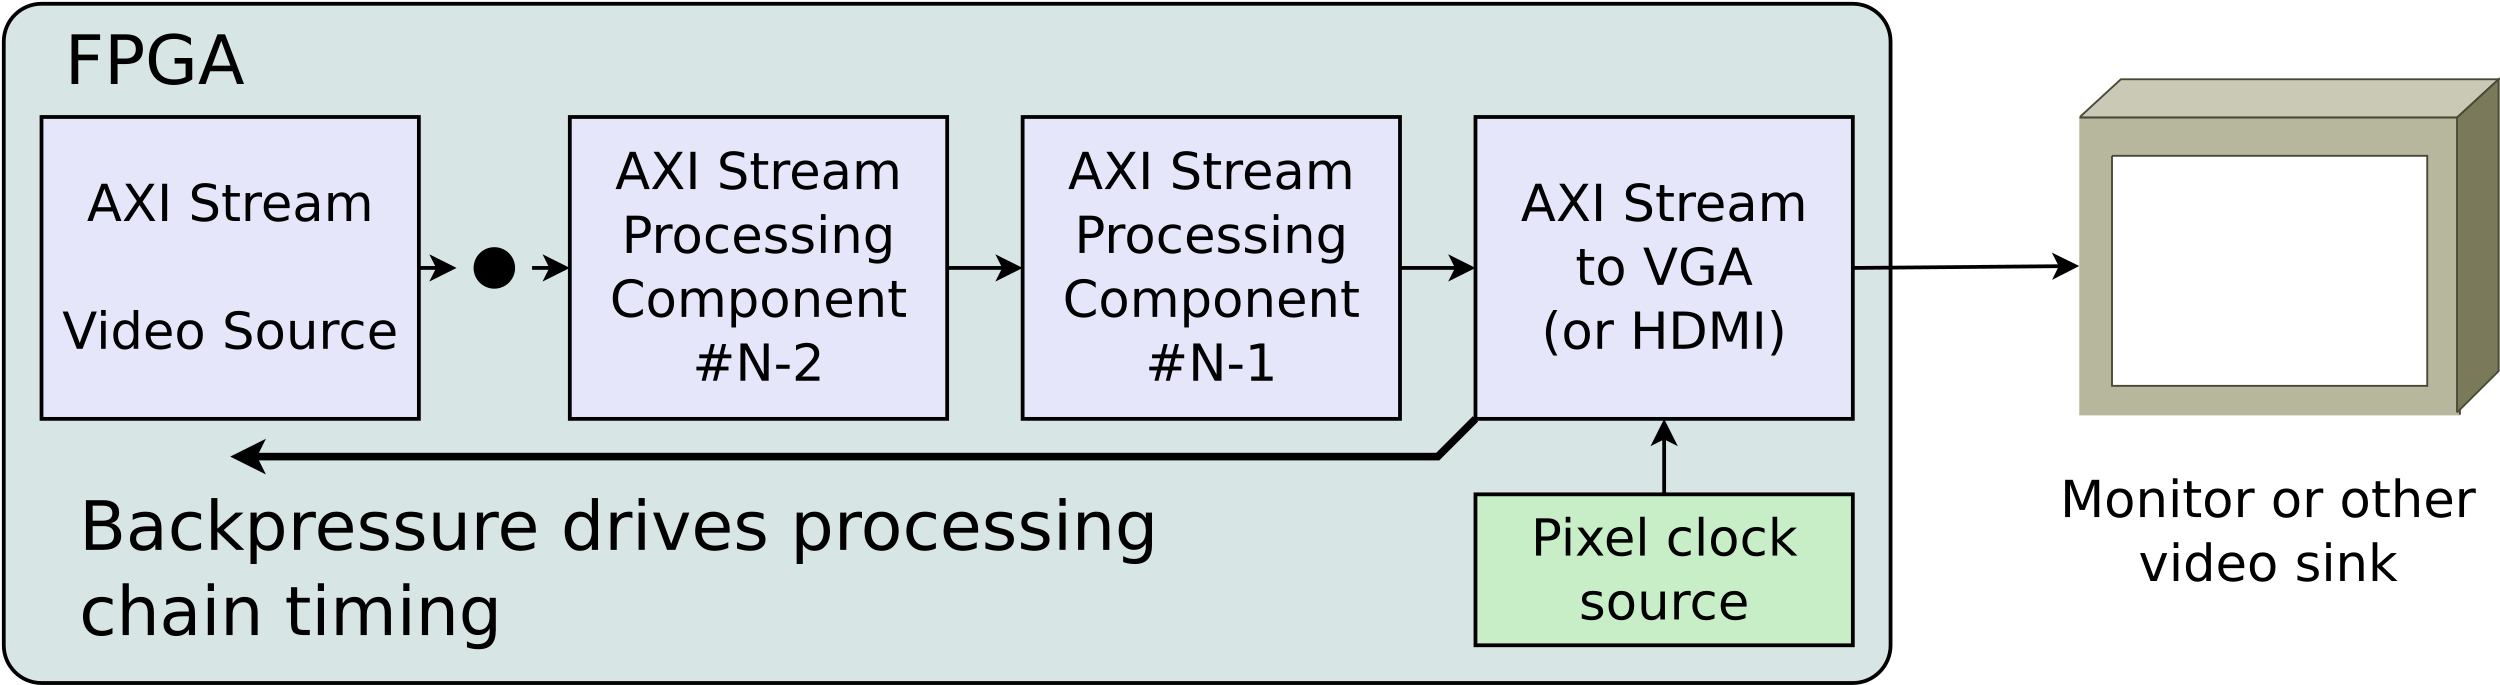 <?xml version="1.0" encoding="UTF-8"?>
<svg xmlns="http://www.w3.org/2000/svg" xmlns:xlink="http://www.w3.org/1999/xlink" width="1325pt" height="363pt" viewBox="0 0 1325 363" version="1.1">
<defs>
<g>
<symbol overflow="visible" id="glyph0-0">
<path style="stroke:none;" d="M 1.344 4.781 L 1.344 -19.109 L 14.891 -19.109 L 14.891 4.781 Z M 2.875 3.281 L 13.391 3.281 L 13.391 -17.578 L 2.875 -17.578 Z M 2.875 3.281 "/>
</symbol>
<symbol overflow="visible" id="glyph0-1">
<path style="stroke:none;" d="M 9.266 -17.125 L 5.641 -7.297 L 12.906 -7.297 Z M 7.75 -19.75 L 10.781 -19.75 L 18.312 0 L 15.531 0 L 13.734 -5.062 L 4.828 -5.062 L 3.031 0 L 0.219 0 Z M 7.75 -19.75 "/>
</symbol>
<symbol overflow="visible" id="glyph0-2">
<path style="stroke:none;" d="M 1.703 -19.75 L 4.578 -19.75 L 9.484 -12.406 L 14.422 -19.75 L 17.297 -19.75 L 10.938 -10.266 L 17.719 0 L 14.844 0 L 9.281 -8.406 L 3.688 0 L 0.812 0 L 7.859 -10.547 Z M 1.703 -19.75 "/>
</symbol>
<symbol overflow="visible" id="glyph0-3">
<path style="stroke:none;" d="M 2.656 -19.75 L 5.328 -19.75 L 5.328 0 L 2.656 0 Z M 2.656 -19.75 "/>
</symbol>
<symbol overflow="visible" id="glyph0-4">
<path style="stroke:none;" d=""/>
</symbol>
<symbol overflow="visible" id="glyph0-5">
<path style="stroke:none;" d="M 14.5 -19.109 L 14.5 -16.5 C 13.488 -16.977 12.531 -17.336 11.625 -17.578 C 10.727 -17.816 9.859 -17.938 9.016 -17.938 C 7.566 -17.938 6.445 -17.656 5.656 -17.094 C 4.863 -16.531 4.469 -15.727 4.469 -14.688 C 4.469 -13.812 4.727 -13.148 5.25 -12.703 C 5.781 -12.254 6.773 -11.895 8.234 -11.625 L 9.859 -11.297 C 11.848 -10.922 13.316 -10.254 14.266 -9.297 C 15.211 -8.336 15.688 -7.055 15.688 -5.453 C 15.688 -3.535 15.047 -2.082 13.766 -1.094 C 12.484 -0.102 10.602 0.391 8.125 0.391 C 7.188 0.391 6.191 0.281 5.141 0.062 C 4.086 -0.145 2.992 -0.457 1.859 -0.875 L 1.859 -3.625 C 2.953 -3.02 4.016 -2.562 5.047 -2.25 C 6.086 -1.938 7.113 -1.781 8.125 -1.781 C 9.645 -1.781 10.82 -2.078 11.656 -2.672 C 12.488 -3.273 12.906 -4.133 12.906 -5.25 C 12.906 -6.219 12.602 -6.973 12 -7.516 C 11.406 -8.066 10.43 -8.484 9.078 -8.766 L 7.453 -9.078 C 5.453 -9.473 4.004 -10.094 3.109 -10.938 C 2.223 -11.781 1.781 -12.957 1.781 -14.469 C 1.781 -16.219 2.395 -17.594 3.625 -18.594 C 4.863 -19.602 6.562 -20.109 8.719 -20.109 C 9.645 -20.109 10.586 -20.023 11.547 -19.859 C 12.504 -19.691 13.488 -19.441 14.5 -19.109 Z M 14.5 -19.109 "/>
</symbol>
<symbol overflow="visible" id="glyph0-6">
<path style="stroke:none;" d="M 4.969 -19.031 L 4.969 -14.812 L 9.969 -14.812 L 9.969 -12.922 L 4.969 -12.922 L 4.969 -4.875 C 4.969 -3.664 5.129 -2.891 5.453 -2.547 C 5.785 -2.203 6.457 -2.031 7.469 -2.031 L 9.969 -2.031 L 9.969 0 L 7.469 0 C 5.594 0 4.297 -0.348 3.578 -1.047 C 2.867 -1.754 2.516 -3.031 2.516 -4.875 L 2.516 -12.922 L 0.734 -12.922 L 0.734 -14.812 L 2.516 -14.812 L 2.516 -19.031 Z M 4.969 -19.031 "/>
</symbol>
<symbol overflow="visible" id="glyph0-7">
<path style="stroke:none;" d="M 11.141 -12.547 C 10.867 -12.703 10.57 -12.816 10.25 -12.891 C 9.926 -12.961 9.57 -13 9.188 -13 C 7.812 -13 6.754 -12.551 6.016 -11.656 C 5.273 -10.758 4.906 -9.477 4.906 -7.812 L 4.906 0 L 2.453 0 L 2.453 -14.812 L 4.906 -14.812 L 4.906 -12.516 C 5.414 -13.41 6.082 -14.078 6.906 -14.516 C 7.727 -14.953 8.723 -15.172 9.891 -15.172 C 10.055 -15.172 10.238 -15.16 10.438 -15.141 C 10.645 -15.117 10.875 -15.086 11.125 -15.047 Z M 11.141 -12.547 "/>
</symbol>
<symbol overflow="visible" id="glyph0-8">
<path style="stroke:none;" d="M 15.234 -8.016 L 15.234 -6.828 L 4.031 -6.828 C 4.133 -5.148 4.641 -3.875 5.547 -3 C 6.453 -2.125 7.711 -1.688 9.328 -1.688 C 10.266 -1.688 11.172 -1.801 12.047 -2.031 C 12.922 -2.258 13.789 -2.602 14.656 -3.062 L 14.656 -0.75 C 13.781 -0.383 12.883 -0.102 11.969 0.094 C 11.051 0.289 10.125 0.391 9.188 0.391 C 6.82 0.391 4.945 -0.297 3.562 -1.672 C 2.188 -3.055 1.5 -4.922 1.5 -7.266 C 1.5 -9.691 2.148 -11.613 3.453 -13.031 C 4.766 -14.457 6.535 -15.172 8.766 -15.172 C 10.754 -15.172 12.328 -14.531 13.484 -13.25 C 14.648 -11.969 15.234 -10.223 15.234 -8.016 Z M 12.797 -8.734 C 12.773 -10.066 12.398 -11.129 11.672 -11.922 C 10.941 -12.711 9.977 -13.109 8.781 -13.109 C 7.426 -13.109 6.336 -12.723 5.516 -11.953 C 4.703 -11.191 4.234 -10.113 4.109 -8.719 Z M 12.797 -8.734 "/>
</symbol>
<symbol overflow="visible" id="glyph0-9">
<path style="stroke:none;" d="M 9.281 -7.453 C 7.32 -7.453 5.961 -7.223 5.203 -6.766 C 4.441 -6.316 4.062 -5.551 4.062 -4.469 C 4.062 -3.602 4.344 -2.914 4.906 -2.406 C 5.477 -1.906 6.254 -1.656 7.234 -1.656 C 8.586 -1.656 9.672 -2.133 10.484 -3.094 C 11.297 -4.051 11.703 -5.32 11.703 -6.906 L 11.703 -7.453 Z M 14.141 -8.453 L 14.141 0 L 11.703 0 L 11.703 -2.25 C 11.148 -1.352 10.457 -0.688 9.625 -0.25 C 8.801 0.176 7.789 0.391 6.594 0.391 C 5.07 0.391 3.863 -0.035 2.969 -0.891 C 2.07 -1.742 1.625 -2.883 1.625 -4.312 C 1.625 -5.977 2.18 -7.234 3.297 -8.078 C 4.41 -8.93 6.078 -9.359 8.297 -9.359 L 11.703 -9.359 L 11.703 -9.594 C 11.703 -10.707 11.332 -11.57 10.594 -12.188 C 9.863 -12.801 8.832 -13.109 7.5 -13.109 C 6.656 -13.109 5.832 -13.004 5.031 -12.797 C 4.227 -12.598 3.457 -12.297 2.719 -11.891 L 2.719 -14.141 C 3.602 -14.484 4.461 -14.738 5.297 -14.906 C 6.141 -15.082 6.957 -15.172 7.75 -15.172 C 9.895 -15.172 11.492 -14.613 12.547 -13.5 C 13.609 -12.395 14.141 -10.711 14.141 -8.453 Z M 14.141 -8.453 "/>
</symbol>
<symbol overflow="visible" id="glyph0-10">
<path style="stroke:none;" d="M 14.094 -11.969 C 14.695 -13.062 15.422 -13.867 16.266 -14.391 C 17.117 -14.91 18.117 -15.172 19.266 -15.172 C 20.805 -15.172 21.992 -14.629 22.828 -13.547 C 23.672 -12.473 24.094 -10.938 24.094 -8.938 L 24.094 0 L 21.641 0 L 21.641 -8.859 C 21.641 -10.285 21.391 -11.344 20.891 -12.031 C 20.391 -12.719 19.625 -13.062 18.594 -13.062 C 17.332 -13.062 16.332 -12.641 15.594 -11.797 C 14.863 -10.961 14.5 -9.82 14.5 -8.375 L 14.5 0 L 12.047 0 L 12.047 -8.859 C 12.047 -10.285 11.797 -11.344 11.297 -12.031 C 10.797 -12.719 10.02 -13.062 8.969 -13.062 C 7.727 -13.062 6.738 -12.641 6 -11.797 C 5.27 -10.953 4.906 -9.812 4.906 -8.375 L 4.906 0 L 2.453 0 L 2.453 -14.812 L 4.906 -14.812 L 4.906 -12.516 C 5.457 -13.422 6.117 -14.086 6.891 -14.516 C 7.672 -14.953 8.598 -15.172 9.672 -15.172 C 10.742 -15.172 11.656 -14.895 12.406 -14.344 C 13.164 -13.801 13.727 -13.008 14.094 -11.969 Z M 14.094 -11.969 "/>
</symbol>
<symbol overflow="visible" id="glyph0-11">
<path style="stroke:none;" d="M 8.297 -13.109 C 6.992 -13.109 5.961 -12.598 5.203 -11.578 C 4.441 -10.555 4.062 -9.16 4.062 -7.391 C 4.062 -5.617 4.438 -4.223 5.188 -3.203 C 5.945 -2.191 6.984 -1.688 8.297 -1.688 C 9.586 -1.688 10.613 -2.195 11.375 -3.219 C 12.133 -4.238 12.516 -5.629 12.516 -7.391 C 12.516 -9.148 12.133 -10.539 11.375 -11.562 C 10.613 -12.594 9.586 -13.109 8.297 -13.109 Z M 8.297 -15.172 C 10.41 -15.172 12.07 -14.484 13.281 -13.109 C 14.488 -11.734 15.094 -9.828 15.094 -7.391 C 15.094 -4.961 14.488 -3.055 13.281 -1.672 C 12.07 -0.297 10.41 0.391 8.297 0.391 C 6.172 0.391 4.504 -0.297 3.297 -1.672 C 2.098 -3.055 1.5 -4.961 1.5 -7.391 C 1.5 -9.828 2.098 -11.734 3.297 -13.109 C 4.504 -14.484 6.172 -15.172 8.297 -15.172 Z M 8.297 -15.172 "/>
</symbol>
<symbol overflow="visible" id="glyph0-12">
<path style="stroke:none;" d="M 7.75 0 L 0.219 -19.75 L 3 -19.75 L 9.266 -3.125 L 15.531 -19.75 L 18.312 -19.75 L 10.781 0 Z M 7.75 0 "/>
</symbol>
<symbol overflow="visible" id="glyph0-13">
<path style="stroke:none;" d="M 16.125 -2.812 L 16.125 -8.125 L 11.766 -8.125 L 11.766 -10.312 L 18.766 -10.312 L 18.766 -1.844 C 17.734 -1.102 16.598 -0.547 15.359 -0.172 C 14.117 0.203 12.789 0.391 11.375 0.391 C 8.289 0.391 5.875 -0.508 4.125 -2.312 C 2.383 -4.125 1.516 -6.641 1.516 -9.859 C 1.516 -13.086 2.383 -15.602 4.125 -17.406 C 5.875 -19.207 8.289 -20.109 11.375 -20.109 C 12.664 -20.109 13.891 -19.945 15.047 -19.625 C 16.203 -19.312 17.27 -18.848 18.25 -18.234 L 18.25 -15.391 C 17.27 -16.223 16.223 -16.848 15.109 -17.266 C 13.992 -17.691 12.828 -17.906 11.609 -17.906 C 9.191 -17.906 7.375 -17.227 6.156 -15.875 C 4.945 -14.531 4.344 -12.523 4.344 -9.859 C 4.344 -7.191 4.945 -5.18 6.156 -3.828 C 7.375 -2.484 9.191 -1.812 11.609 -1.812 C 12.547 -1.812 13.383 -1.891 14.125 -2.047 C 14.863 -2.211 15.531 -2.469 16.125 -2.812 Z M 16.125 -2.812 "/>
</symbol>
<symbol overflow="visible" id="glyph0-14">
<path style="stroke:none;" d="M 8.406 -20.562 C 7.219 -18.531 6.336 -16.52 5.766 -14.531 C 5.191 -12.551 4.906 -10.539 4.906 -8.5 C 4.906 -6.469 5.191 -4.453 5.766 -2.453 C 6.348 -0.453 7.227 1.555 8.406 3.578 L 6.281 3.578 C 4.957 1.504 3.969 -0.531 3.312 -2.531 C 2.656 -4.539 2.328 -6.531 2.328 -8.5 C 2.328 -10.469 2.648 -12.445 3.297 -14.438 C 3.953 -16.438 4.945 -18.477 6.281 -20.562 Z M 8.406 -20.562 "/>
</symbol>
<symbol overflow="visible" id="glyph0-15">
<path style="stroke:none;" d="M 2.656 -19.75 L 5.328 -19.75 L 5.328 -11.656 L 15.047 -11.656 L 15.047 -19.75 L 17.719 -19.75 L 17.719 0 L 15.047 0 L 15.047 -9.406 L 5.328 -9.406 L 5.328 0 L 2.656 0 Z M 2.656 -19.75 "/>
</symbol>
<symbol overflow="visible" id="glyph0-16">
<path style="stroke:none;" d="M 5.328 -17.562 L 5.328 -2.203 L 8.562 -2.203 C 11.281 -2.203 13.27 -2.816 14.531 -4.047 C 15.801 -5.285 16.438 -7.234 16.438 -9.891 C 16.438 -12.535 15.801 -14.473 14.531 -15.703 C 13.27 -16.941 11.281 -17.562 8.562 -17.562 Z M 2.656 -19.75 L 8.156 -19.75 C 11.977 -19.75 14.785 -18.953 16.578 -17.359 C 18.367 -15.766 19.266 -13.273 19.266 -9.891 C 19.266 -6.484 18.363 -3.984 16.562 -2.391 C 14.758 -0.797 11.957 0 8.156 0 L 2.656 0 Z M 2.656 -19.75 "/>
</symbol>
<symbol overflow="visible" id="glyph0-17">
<path style="stroke:none;" d="M 2.656 -19.75 L 6.641 -19.75 L 11.688 -6.312 L 16.75 -19.75 L 20.734 -19.75 L 20.734 0 L 18.125 0 L 18.125 -17.344 L 13.031 -3.797 L 10.344 -3.797 L 5.25 -17.344 L 5.25 0 L 2.656 0 Z M 2.656 -19.75 "/>
</symbol>
<symbol overflow="visible" id="glyph0-18">
<path style="stroke:none;" d="M 2.172 -20.562 L 4.281 -20.562 C 5.602 -18.477 6.594 -16.438 7.25 -14.438 C 7.906 -12.445 8.234 -10.469 8.234 -8.5 C 8.234 -6.531 7.906 -4.539 7.25 -2.531 C 6.594 -0.531 5.602 1.504 4.281 3.578 L 2.172 3.578 C 3.336 1.555 4.207 -0.453 4.781 -2.453 C 5.363 -4.453 5.656 -6.469 5.656 -8.5 C 5.656 -10.539 5.363 -12.551 4.781 -14.531 C 4.207 -16.52 3.336 -18.531 2.172 -20.562 Z M 2.172 -20.562 "/>
</symbol>
<symbol overflow="visible" id="glyph0-19">
<path style="stroke:none;" d="M 5.328 -17.562 L 5.328 -10.141 L 8.688 -10.141 C 9.938 -10.141 10.898 -10.457 11.578 -11.094 C 12.254 -11.738 12.594 -12.656 12.594 -13.844 C 12.594 -15.031 12.254 -15.945 11.578 -16.594 C 10.898 -17.238 9.938 -17.562 8.688 -17.562 Z M 2.656 -19.75 L 8.688 -19.75 C 10.906 -19.75 12.578 -19.25 13.703 -18.25 C 14.836 -17.25 15.406 -15.781 15.406 -13.844 C 15.406 -11.895 14.836 -10.422 13.703 -9.422 C 12.578 -8.43 10.906 -7.938 8.688 -7.938 L 5.328 -7.938 L 5.328 0 L 2.656 0 Z M 2.656 -19.75 "/>
</symbol>
<symbol overflow="visible" id="glyph0-20">
<path style="stroke:none;" d="M 13.219 -14.25 L 13.219 -11.969 C 12.531 -12.352 11.836 -12.641 11.141 -12.828 C 10.453 -13.016 9.754 -13.109 9.047 -13.109 C 7.473 -13.109 6.25 -12.609 5.375 -11.609 C 4.5 -10.609 4.062 -9.203 4.062 -7.391 C 4.062 -5.586 4.5 -4.188 5.375 -3.188 C 6.25 -2.188 7.473 -1.688 9.047 -1.688 C 9.754 -1.688 10.453 -1.781 11.141 -1.969 C 11.836 -2.156 12.531 -2.438 13.219 -2.812 L 13.219 -0.562 C 12.539 -0.25 11.836 -0.016 11.109 0.141 C 10.379 0.305 9.602 0.391 8.781 0.391 C 6.551 0.391 4.781 -0.312 3.469 -1.719 C 2.156 -3.125 1.5 -5.016 1.5 -7.391 C 1.5 -9.805 2.16 -11.707 3.484 -13.094 C 4.816 -14.477 6.633 -15.172 8.938 -15.172 C 9.688 -15.172 10.414 -15.094 11.125 -14.938 C 11.844 -14.789 12.539 -14.562 13.219 -14.25 Z M 13.219 -14.25 "/>
</symbol>
<symbol overflow="visible" id="glyph0-21">
<path style="stroke:none;" d="M 12 -14.375 L 12 -12.078 C 11.312 -12.43 10.598 -12.695 9.859 -12.875 C 9.117 -13.051 8.348 -13.141 7.547 -13.141 C 6.336 -13.141 5.43 -12.953 4.828 -12.578 C 4.223 -12.211 3.922 -11.66 3.922 -10.922 C 3.922 -10.348 4.133 -9.898 4.562 -9.578 C 5 -9.266 5.875 -8.961 7.188 -8.672 L 8.016 -8.484 C 9.742 -8.109 10.973 -7.582 11.703 -6.906 C 12.43 -6.238 12.797 -5.301 12.797 -4.094 C 12.797 -2.719 12.25 -1.625 11.156 -0.812 C 10.07 -0.008 8.578 0.391 6.672 0.391 C 5.879 0.391 5.051 0.312 4.188 0.156 C 3.32 0 2.414 -0.234 1.469 -0.547 L 1.469 -3.062 C 2.363 -2.594 3.25 -2.238 4.125 -2 C 5 -1.77 5.863 -1.656 6.719 -1.656 C 7.863 -1.656 8.742 -1.848 9.359 -2.234 C 9.984 -2.629 10.297 -3.188 10.297 -3.906 C 10.297 -4.562 10.07 -5.066 9.625 -5.422 C 9.176 -5.773 8.195 -6.113 6.688 -6.438 L 5.844 -6.641 C 4.332 -6.961 3.242 -7.453 2.578 -8.109 C 1.91 -8.766 1.578 -9.664 1.578 -10.812 C 1.578 -12.207 2.066 -13.281 3.047 -14.031 C 4.035 -14.789 5.441 -15.172 7.266 -15.172 C 8.16 -15.172 9.004 -15.102 9.797 -14.969 C 10.598 -14.844 11.332 -14.645 12 -14.375 Z M 12 -14.375 "/>
</symbol>
<symbol overflow="visible" id="glyph0-22">
<path style="stroke:none;" d="M 2.547 -14.812 L 4.984 -14.812 L 4.984 0 L 2.547 0 Z M 2.547 -20.578 L 4.984 -20.578 L 4.984 -17.5 L 2.547 -17.5 Z M 2.547 -20.578 "/>
</symbol>
<symbol overflow="visible" id="glyph0-23">
<path style="stroke:none;" d="M 14.875 -8.938 L 14.875 0 L 12.438 0 L 12.438 -8.859 C 12.438 -10.266 12.16 -11.316 11.609 -12.016 C 11.066 -12.711 10.25 -13.062 9.156 -13.062 C 7.844 -13.062 6.805 -12.641 6.047 -11.797 C 5.285 -10.961 4.906 -9.82 4.906 -8.375 L 4.906 0 L 2.453 0 L 2.453 -14.812 L 4.906 -14.812 L 4.906 -12.516 C 5.488 -13.398 6.176 -14.062 6.969 -14.5 C 7.758 -14.945 8.672 -15.172 9.703 -15.172 C 11.398 -15.172 12.688 -14.645 13.562 -13.594 C 14.438 -12.539 14.875 -10.988 14.875 -8.938 Z M 14.875 -8.938 "/>
</symbol>
<symbol overflow="visible" id="glyph0-24">
<path style="stroke:none;" d="M 12.297 -7.578 C 12.297 -9.336 11.93 -10.703 11.203 -11.672 C 10.484 -12.648 9.469 -13.141 8.156 -13.141 C 6.844 -13.141 5.82 -12.648 5.094 -11.672 C 4.375 -10.703 4.016 -9.336 4.016 -7.578 C 4.016 -5.828 4.375 -4.461 5.094 -3.484 C 5.82 -2.516 6.844 -2.031 8.156 -2.031 C 9.469 -2.031 10.484 -2.516 11.203 -3.484 C 11.93 -4.461 12.297 -5.828 12.297 -7.578 Z M 14.734 -1.844 C 14.734 0.676 14.172 2.551 13.047 3.781 C 11.93 5.02 10.219 5.641 7.906 5.641 C 7.051 5.641 6.242 5.57 5.484 5.438 C 4.734 5.312 4 5.117 3.281 4.859 L 3.281 2.484 C 4 2.867 4.703 3.156 5.391 3.344 C 6.086 3.531 6.801 3.625 7.531 3.625 C 9.125 3.625 10.316 3.207 11.109 2.375 C 11.898 1.539 12.297 0.281 12.297 -1.406 L 12.297 -2.609 C 11.797 -1.734 11.148 -1.078 10.359 -0.641 C 9.578 -0.211 8.641 0 7.547 0 C 5.734 0 4.27 -0.691 3.156 -2.078 C 2.051 -3.461 1.5 -5.297 1.5 -7.578 C 1.5 -9.867 2.051 -11.707 3.156 -13.094 C 4.27 -14.477 5.734 -15.172 7.547 -15.172 C 8.641 -15.172 9.578 -14.953 10.359 -14.516 C 11.148 -14.086 11.797 -13.438 12.297 -12.562 L 12.297 -14.812 L 14.734 -14.812 Z M 14.734 -1.844 "/>
</symbol>
<symbol overflow="visible" id="glyph0-25">
<path style="stroke:none;" d="M 17.453 -18.234 L 17.453 -15.406 C 16.547 -16.25 15.582 -16.875 14.562 -17.281 C 13.551 -17.695 12.473 -17.906 11.328 -17.906 C 9.066 -17.906 7.336 -17.211 6.141 -15.828 C 4.941 -14.453 4.344 -12.461 4.344 -9.859 C 4.344 -7.254 4.941 -5.258 6.141 -3.875 C 7.336 -2.5 9.066 -1.812 11.328 -1.812 C 12.473 -1.812 13.551 -2.02 14.562 -2.438 C 15.582 -2.852 16.547 -3.477 17.453 -4.312 L 17.453 -1.516 C 16.516 -0.879 15.52 -0.398 14.469 -0.078 C 13.426 0.234 12.328 0.391 11.172 0.391 C 8.18 0.391 5.82 -0.523 4.094 -2.359 C 2.375 -4.191 1.516 -6.691 1.516 -9.859 C 1.516 -13.035 2.375 -15.535 4.094 -17.359 C 5.82 -19.191 8.18 -20.109 11.172 -20.109 C 12.348 -20.109 13.457 -19.953 14.5 -19.641 C 15.551 -19.328 16.535 -18.859 17.453 -18.234 Z M 17.453 -18.234 "/>
</symbol>
<symbol overflow="visible" id="glyph0-26">
<path style="stroke:none;" d="M 4.906 -2.219 L 4.906 5.641 L 2.453 5.641 L 2.453 -14.812 L 4.906 -14.812 L 4.906 -12.562 C 5.414 -13.445 6.062 -14.102 6.844 -14.531 C 7.625 -14.957 8.555 -15.172 9.641 -15.172 C 11.441 -15.172 12.906 -14.457 14.031 -13.031 C 15.156 -11.602 15.719 -9.723 15.719 -7.391 C 15.719 -5.066 15.156 -3.188 14.031 -1.75 C 12.906 -0.32 11.441 0.391 9.641 0.391 C 8.555 0.391 7.625 0.176 6.844 -0.25 C 6.062 -0.688 5.414 -1.344 4.906 -2.219 Z M 13.188 -7.391 C 13.188 -9.18 12.816 -10.586 12.078 -11.609 C 11.348 -12.629 10.336 -13.141 9.047 -13.141 C 7.766 -13.141 6.754 -12.629 6.016 -11.609 C 5.273 -10.586 4.906 -9.18 4.906 -7.391 C 4.906 -5.598 5.273 -4.191 6.016 -3.172 C 6.754 -2.16 7.766 -1.656 9.047 -1.656 C 10.336 -1.656 11.348 -2.16 12.078 -3.172 C 12.816 -4.191 13.188 -5.598 13.188 -7.391 Z M 13.188 -7.391 "/>
</symbol>
<symbol overflow="visible" id="glyph0-27">
<path style="stroke:none;" d="M 13.844 -11.922 L 10 -11.922 L 8.891 -7.5 L 12.766 -7.5 Z M 11.859 -19.453 L 10.484 -13.953 L 14.359 -13.953 L 15.75 -19.453 L 17.859 -19.453 L 16.5 -13.953 L 20.625 -13.953 L 20.625 -11.922 L 15.984 -11.922 L 14.891 -7.5 L 19.109 -7.5 L 19.109 -5.484 L 14.375 -5.484 L 13 0 L 10.891 0 L 12.25 -5.484 L 8.375 -5.484 L 7.016 0 L 4.875 0 L 6.25 -5.484 L 2.094 -5.484 L 2.094 -7.5 L 6.75 -7.5 L 7.859 -11.922 L 3.594 -11.922 L 3.594 -13.953 L 8.375 -13.953 L 9.719 -19.453 Z M 11.859 -19.453 "/>
</symbol>
<symbol overflow="visible" id="glyph0-28">
<path style="stroke:none;" d="M 2.656 -19.75 L 6.25 -19.75 L 15.016 -3.234 L 15.016 -19.75 L 17.609 -19.75 L 17.609 0 L 14.016 0 L 5.25 -16.531 L 5.25 0 L 2.656 0 Z M 2.656 -19.75 "/>
</symbol>
<symbol overflow="visible" id="glyph0-29">
<path style="stroke:none;" d="M 1.328 -8.5 L 8.453 -8.5 L 8.453 -6.344 L 1.328 -6.344 Z M 1.328 -8.5 "/>
</symbol>
<symbol overflow="visible" id="glyph0-30">
<path style="stroke:none;" d="M 3.359 -2.25 L 7.719 -2.25 L 7.719 -17.312 L 2.984 -16.359 L 2.984 -18.797 L 7.703 -19.75 L 10.375 -19.75 L 10.375 -2.25 L 14.734 -2.25 L 14.734 0 L 3.359 0 Z M 3.359 -2.25 "/>
</symbol>
<symbol overflow="visible" id="glyph0-31">
<path style="stroke:none;" d="M 5.203 -2.25 L 14.531 -2.25 L 14.531 0 L 1.984 0 L 1.984 -2.25 C 2.992 -3.301 4.375 -4.707 6.125 -6.469 C 7.883 -8.238 8.988 -9.379 9.438 -9.891 C 10.289 -10.859 10.883 -11.672 11.219 -12.328 C 11.562 -12.992 11.734 -13.648 11.734 -14.297 C 11.734 -15.348 11.363 -16.203 10.625 -16.859 C 9.895 -17.523 8.938 -17.859 7.75 -17.859 C 6.914 -17.859 6.031 -17.711 5.094 -17.422 C 4.164 -17.129 3.172 -16.688 2.109 -16.094 L 2.109 -18.797 C 3.191 -19.234 4.195 -19.562 5.125 -19.781 C 6.062 -20 6.922 -20.109 7.703 -20.109 C 9.742 -20.109 11.375 -19.598 12.594 -18.578 C 13.812 -17.555 14.422 -16.188 14.422 -14.469 C 14.422 -13.656 14.266 -12.883 13.953 -12.156 C 13.648 -11.438 13.098 -10.582 12.297 -9.594 C 12.078 -9.332 11.375 -8.594 10.188 -7.375 C 9.008 -6.156 7.348 -4.445 5.203 -2.25 Z M 5.203 -2.25 "/>
</symbol>
<symbol overflow="visible" id="glyph0-32">
<path style="stroke:none;" d="M 12.297 -12.562 L 12.297 -20.578 L 14.734 -20.578 L 14.734 0 L 12.297 0 L 12.297 -2.219 C 11.785 -1.344 11.141 -0.688 10.359 -0.25 C 9.578 0.176 8.641 0.391 7.547 0.391 C 5.766 0.391 4.312 -0.32 3.188 -1.75 C 2.062 -3.188 1.5 -5.066 1.5 -7.391 C 1.5 -9.723 2.062 -11.602 3.188 -13.031 C 4.312 -14.457 5.766 -15.172 7.547 -15.172 C 8.641 -15.172 9.578 -14.957 10.359 -14.531 C 11.141 -14.102 11.785 -13.445 12.297 -12.562 Z M 4.016 -7.391 C 4.016 -5.598 4.379 -4.191 5.109 -3.172 C 5.848 -2.16 6.863 -1.656 8.156 -1.656 C 9.438 -1.656 10.445 -2.16 11.188 -3.172 C 11.926 -4.191 12.297 -5.598 12.297 -7.391 C 12.297 -9.18 11.926 -10.586 11.188 -11.609 C 10.445 -12.629 9.438 -13.141 8.156 -13.141 C 6.863 -13.141 5.848 -12.629 5.109 -11.609 C 4.379 -10.586 4.016 -9.18 4.016 -7.391 Z M 4.016 -7.391 "/>
</symbol>
<symbol overflow="visible" id="glyph0-33">
<path style="stroke:none;" d="M 2.297 -5.844 L 2.297 -14.812 L 4.734 -14.812 L 4.734 -5.938 C 4.734 -4.539 5.004 -3.488 5.547 -2.781 C 6.098 -2.082 6.922 -1.734 8.016 -1.734 C 9.328 -1.734 10.363 -2.148 11.125 -2.984 C 11.895 -3.828 12.281 -4.973 12.281 -6.422 L 12.281 -14.812 L 14.719 -14.812 L 14.719 0 L 12.281 0 L 12.281 -2.281 C 11.688 -1.375 11 -0.703 10.219 -0.266 C 9.438 0.172 8.531 0.391 7.5 0.391 C 5.801 0.391 4.508 -0.141 3.625 -1.203 C 2.738 -2.266 2.297 -3.812 2.297 -5.844 Z M 8.422 -15.172 Z M 8.422 -15.172 "/>
</symbol>
<symbol overflow="visible" id="glyph0-34">
<path style="stroke:none;" d="M 14.875 -14.812 L 9.516 -7.609 L 15.141 0 L 12.281 0 L 7.969 -5.828 L 3.656 0 L 0.781 0 L 6.531 -7.75 L 1.266 -14.812 L 4.141 -14.812 L 8.062 -9.531 L 12 -14.812 Z M 14.875 -14.812 "/>
</symbol>
<symbol overflow="visible" id="glyph0-35">
<path style="stroke:none;" d="M 2.547 -20.578 L 4.984 -20.578 L 4.984 0 L 2.547 0 Z M 2.547 -20.578 "/>
</symbol>
<symbol overflow="visible" id="glyph0-36">
<path style="stroke:none;" d="M 2.453 -20.578 L 4.906 -20.578 L 4.906 -8.422 L 12.172 -14.812 L 15.281 -14.812 L 7.422 -7.891 L 15.609 0 L 12.438 0 L 4.906 -7.234 L 4.906 0 L 2.453 0 Z M 2.453 -20.578 "/>
</symbol>
<symbol overflow="visible" id="glyph0-37">
<path style="stroke:none;" d="M 14.875 -8.938 L 14.875 0 L 12.438 0 L 12.438 -8.859 C 12.438 -10.266 12.16 -11.316 11.609 -12.016 C 11.066 -12.711 10.25 -13.062 9.156 -13.062 C 7.844 -13.062 6.805 -12.641 6.047 -11.797 C 5.285 -10.961 4.906 -9.82 4.906 -8.375 L 4.906 0 L 2.453 0 L 2.453 -20.578 L 4.906 -20.578 L 4.906 -12.516 C 5.488 -13.398 6.176 -14.062 6.969 -14.5 C 7.758 -14.945 8.672 -15.172 9.703 -15.172 C 11.398 -15.172 12.688 -14.645 13.562 -13.594 C 14.438 -12.539 14.875 -10.988 14.875 -8.938 Z M 14.875 -8.938 "/>
</symbol>
<symbol overflow="visible" id="glyph0-38">
<path style="stroke:none;" d="M 0.812 -14.812 L 3.391 -14.812 L 8.016 -2.375 L 12.641 -14.812 L 15.234 -14.812 L 9.672 0 L 6.359 0 Z M 0.812 -14.812 "/>
</symbol>
<symbol overflow="visible" id="glyph1-0">
<path style="stroke:none;" d="M 1.797 6.391 L 1.797 -25.469 L 19.859 -25.469 L 19.859 6.391 Z M 3.828 4.375 L 17.844 4.375 L 17.844 -23.438 L 3.828 -23.438 Z M 3.828 4.375 "/>
</symbol>
<symbol overflow="visible" id="glyph1-1">
<path style="stroke:none;" d="M 3.547 -26.328 L 18.688 -26.328 L 18.688 -23.344 L 7.109 -23.344 L 7.109 -15.578 L 17.547 -15.578 L 17.547 -12.578 L 7.109 -12.578 L 7.109 0 L 3.547 0 Z M 3.547 -26.328 "/>
</symbol>
<symbol overflow="visible" id="glyph1-2">
<path style="stroke:none;" d="M 7.109 -23.406 L 7.109 -13.516 L 11.594 -13.516 C 13.25 -13.516 14.531 -13.941 15.438 -14.797 C 16.344 -15.66 16.797 -16.883 16.797 -18.469 C 16.797 -20.039 16.344 -21.254 15.438 -22.109 C 14.531 -22.973 13.25 -23.406 11.594 -23.406 Z M 3.547 -26.328 L 11.594 -26.328 C 14.539 -26.328 16.77 -25.66 18.281 -24.328 C 19.789 -22.992 20.547 -21.039 20.547 -18.469 C 20.547 -15.863 19.789 -13.895 18.281 -12.562 C 16.77 -11.238 14.539 -10.578 11.594 -10.578 L 7.109 -10.578 L 7.109 0 L 3.547 0 Z M 3.547 -26.328 "/>
</symbol>
<symbol overflow="visible" id="glyph1-3">
<path style="stroke:none;" d="M 21.5 -3.75 L 21.5 -10.828 L 15.688 -10.828 L 15.688 -13.766 L 25.031 -13.766 L 25.031 -2.453 C 23.656 -1.473 22.133 -0.734 20.469 -0.234 C 18.812 0.266 17.047 0.516 15.172 0.516 C 11.055 0.516 7.836 -0.688 5.516 -3.094 C 3.191 -5.5 2.031 -8.848 2.031 -13.141 C 2.031 -17.441 3.191 -20.797 5.516 -23.203 C 7.836 -25.609 11.055 -26.812 15.172 -26.812 C 16.891 -26.812 18.52 -26.598 20.062 -26.172 C 21.613 -25.754 23.039 -25.133 24.344 -24.312 L 24.344 -20.516 C 23.02 -21.629 21.617 -22.469 20.141 -23.031 C 18.66 -23.602 17.102 -23.891 15.469 -23.891 C 12.25 -23.891 9.828 -22.988 8.203 -21.188 C 6.586 -19.383 5.781 -16.703 5.781 -13.141 C 5.781 -9.586 6.586 -6.91 8.203 -5.109 C 9.828 -3.316 12.25 -2.422 15.469 -2.422 C 16.727 -2.422 17.852 -2.523 18.844 -2.734 C 19.832 -2.953 20.719 -3.289 21.5 -3.75 Z M 21.5 -3.75 "/>
</symbol>
<symbol overflow="visible" id="glyph1-4">
<path style="stroke:none;" d="M 12.344 -22.828 L 7.516 -9.719 L 17.203 -9.719 Z M 10.344 -26.328 L 14.375 -26.328 L 24.406 0 L 20.703 0 L 18.312 -6.75 L 6.438 -6.75 L 4.047 0 L 0.281 0 Z M 10.344 -26.328 "/>
</symbol>
<symbol overflow="visible" id="glyph1-5">
<path style="stroke:none;" d="M 7.109 -12.578 L 7.109 -2.922 L 12.828 -2.922 C 14.742 -2.922 16.16 -3.316 17.078 -4.109 C 18.004 -4.91 18.469 -6.129 18.469 -7.766 C 18.469 -9.41 18.004 -10.625 17.078 -11.406 C 16.16 -12.188 14.742 -12.578 12.828 -12.578 Z M 7.109 -23.406 L 7.109 -15.469 L 12.375 -15.469 C 14.125 -15.469 15.422 -15.789 16.266 -16.438 C 17.117 -17.094 17.547 -18.094 17.547 -19.438 C 17.547 -20.77 17.117 -21.766 16.266 -22.422 C 15.422 -23.078 14.125 -23.406 12.375 -23.406 Z M 3.547 -26.328 L 12.641 -26.328 C 15.359 -26.328 17.453 -25.766 18.922 -24.641 C 20.391 -23.516 21.125 -21.91 21.125 -19.828 C 21.125 -18.211 20.75 -16.926 20 -15.969 C 19.25 -15.02 18.145 -14.43 16.688 -14.203 C 18.438 -13.828 19.797 -13.039 20.766 -11.844 C 21.734 -10.645 22.219 -9.156 22.219 -7.375 C 22.219 -5.02 21.414 -3.203 19.812 -1.922 C 18.219 -0.641 15.945 0 13 0 L 3.547 0 Z M 3.547 -26.328 "/>
</symbol>
<symbol overflow="visible" id="glyph1-6">
<path style="stroke:none;" d="M 12.375 -9.938 C 9.758 -9.938 7.945 -9.633 6.938 -9.031 C 5.926 -8.426 5.422 -7.406 5.422 -5.969 C 5.422 -4.812 5.797 -3.895 6.547 -3.219 C 7.305 -2.539 8.344 -2.203 9.656 -2.203 C 11.445 -2.203 12.883 -2.836 13.969 -4.109 C 15.062 -5.391 15.609 -7.086 15.609 -9.203 L 15.609 -9.938 Z M 18.859 -11.266 L 18.859 0 L 15.609 0 L 15.609 -3 C 14.867 -1.801 13.945 -0.914 12.844 -0.344 C 11.738 0.227 10.383 0.516 8.781 0.516 C 6.758 0.516 5.148 -0.051 3.953 -1.188 C 2.766 -2.32 2.172 -3.844 2.172 -5.75 C 2.172 -7.969 2.91 -9.641 4.391 -10.766 C 5.879 -11.898 8.102 -12.469 11.062 -12.469 L 15.609 -12.469 L 15.609 -12.781 C 15.609 -14.281 15.117 -15.438 14.141 -16.25 C 13.16 -17.07 11.781 -17.484 10 -17.484 C 8.875 -17.484 7.773 -17.348 6.703 -17.078 C 5.629 -16.805 4.598 -16.398 3.609 -15.859 L 3.609 -18.859 C 4.797 -19.316 5.945 -19.66 7.062 -19.891 C 8.188 -20.117 9.281 -20.234 10.344 -20.234 C 13.195 -20.234 15.328 -19.488 16.734 -18 C 18.148 -16.52 18.859 -14.273 18.859 -11.266 Z M 18.859 -11.266 "/>
</symbol>
<symbol overflow="visible" id="glyph1-7">
<path style="stroke:none;" d="M 17.625 -19 L 17.625 -15.969 C 16.707 -16.469 15.785 -16.844 14.859 -17.094 C 13.93 -17.352 13 -17.484 12.062 -17.484 C 9.957 -17.484 8.32 -16.812 7.156 -15.469 C 6 -14.133 5.422 -12.266 5.422 -9.859 C 5.422 -7.453 6 -5.578 7.156 -4.234 C 8.32 -2.898 9.957 -2.234 12.062 -2.234 C 13 -2.234 13.93 -2.359 14.859 -2.609 C 15.785 -2.867 16.707 -3.25 17.625 -3.75 L 17.625 -0.766 C 16.719 -0.336 15.781 -0.02 14.812 0.188 C 13.844 0.406 12.812 0.516 11.719 0.516 C 8.738 0.516 6.375 -0.414 4.625 -2.281 C 2.875 -4.156 2 -6.68 2 -9.859 C 2 -13.078 2.879 -15.609 4.641 -17.453 C 6.41 -19.305 8.836 -20.234 11.922 -20.234 C 12.922 -20.234 13.895 -20.129 14.844 -19.922 C 15.801 -19.711 16.727 -19.406 17.625 -19 Z M 17.625 -19 "/>
</symbol>
<symbol overflow="visible" id="glyph1-8">
<path style="stroke:none;" d="M 3.281 -27.453 L 6.547 -27.453 L 6.547 -11.234 L 16.234 -19.75 L 20.375 -19.75 L 9.891 -10.516 L 20.812 0 L 16.578 0 L 6.547 -9.656 L 6.547 0 L 3.281 0 Z M 3.281 -27.453 "/>
</symbol>
<symbol overflow="visible" id="glyph1-9">
<path style="stroke:none;" d="M 6.547 -2.969 L 6.547 7.516 L 3.281 7.516 L 3.281 -19.75 L 6.547 -19.75 L 6.547 -16.75 C 7.223 -17.926 8.082 -18.801 9.125 -19.375 C 10.164 -19.945 11.41 -20.234 12.859 -20.234 C 15.254 -20.234 17.203 -19.281 18.703 -17.375 C 20.203 -15.469 20.953 -12.961 20.953 -9.859 C 20.953 -6.754 20.203 -4.25 18.703 -2.344 C 17.203 -0.438 15.254 0.516 12.859 0.516 C 11.41 0.516 10.164 0.227 9.125 -0.344 C 8.082 -0.914 7.223 -1.789 6.547 -2.969 Z M 17.594 -9.859 C 17.594 -12.242 17.098 -14.113 16.109 -15.469 C 15.129 -16.832 13.781 -17.516 12.062 -17.516 C 10.344 -17.516 8.992 -16.832 8.016 -15.469 C 7.035 -14.113 6.547 -12.242 6.547 -9.859 C 6.547 -7.473 7.035 -5.598 8.016 -4.234 C 8.992 -2.879 10.344 -2.203 12.062 -2.203 C 13.781 -2.203 15.129 -2.879 16.109 -4.234 C 17.098 -5.598 17.594 -7.473 17.594 -9.859 Z M 17.594 -9.859 "/>
</symbol>
<symbol overflow="visible" id="glyph1-10">
<path style="stroke:none;" d="M 14.859 -16.719 C 14.492 -16.938 14.094 -17.094 13.656 -17.188 C 13.227 -17.289 12.754 -17.344 12.234 -17.344 C 10.398 -17.344 8.992 -16.742 8.016 -15.547 C 7.035 -14.359 6.547 -12.645 6.547 -10.406 L 6.547 0 L 3.281 0 L 3.281 -19.75 L 6.547 -19.75 L 6.547 -16.688 C 7.223 -17.883 8.109 -18.773 9.203 -19.359 C 10.297 -19.941 11.625 -20.234 13.188 -20.234 C 13.414 -20.234 13.664 -20.219 13.938 -20.188 C 14.207 -20.156 14.504 -20.113 14.828 -20.062 Z M 14.859 -16.719 "/>
</symbol>
<symbol overflow="visible" id="glyph1-11">
<path style="stroke:none;" d="M 20.297 -10.688 L 20.297 -9.109 L 5.375 -9.109 C 5.52 -6.867 6.191 -5.16 7.391 -3.984 C 8.598 -2.816 10.281 -2.234 12.438 -2.234 C 13.688 -2.234 14.895 -2.383 16.062 -2.688 C 17.227 -3 18.391 -3.461 19.547 -4.078 L 19.547 -1 C 18.379 -0.508 17.18 -0.133 15.953 0.125 C 14.734 0.383 13.492 0.516 12.234 0.516 C 9.086 0.516 6.594 -0.398 4.75 -2.234 C 2.914 -4.066 2 -6.551 2 -9.688 C 2 -12.914 2.867 -15.477 4.609 -17.375 C 6.359 -19.281 8.711 -20.234 11.672 -20.234 C 14.328 -20.234 16.426 -19.375 17.969 -17.656 C 19.52 -15.945 20.297 -13.625 20.297 -10.688 Z M 17.062 -11.641 C 17.031 -13.422 16.531 -14.836 15.562 -15.891 C 14.594 -16.953 13.312 -17.484 11.719 -17.484 C 9.906 -17.484 8.453 -16.969 7.359 -15.938 C 6.273 -14.914 5.648 -13.477 5.484 -11.625 Z M 17.062 -11.641 "/>
</symbol>
<symbol overflow="visible" id="glyph1-12">
<path style="stroke:none;" d="M 16 -19.172 L 16 -16.109 C 15.082 -16.578 14.129 -16.926 13.141 -17.156 C 12.148 -17.395 11.129 -17.516 10.078 -17.516 C 8.461 -17.516 7.25 -17.266 6.438 -16.766 C 5.633 -16.273 5.234 -15.535 5.234 -14.547 C 5.234 -13.797 5.52 -13.207 6.094 -12.781 C 6.676 -12.352 7.836 -11.941 9.578 -11.547 L 10.688 -11.312 C 12.988 -10.812 14.625 -10.109 15.594 -9.203 C 16.57 -8.305 17.062 -7.055 17.062 -5.453 C 17.062 -3.617 16.332 -2.164 14.875 -1.094 C 13.426 -0.02 11.43 0.516 8.891 0.516 C 7.828 0.516 6.723 0.41 5.578 0.203 C 4.43 -0.004 3.223 -0.312 1.953 -0.719 L 1.953 -4.078 C 3.148 -3.453 4.332 -2.984 5.5 -2.672 C 6.664 -2.359 7.816 -2.203 8.953 -2.203 C 10.484 -2.203 11.66 -2.461 12.484 -2.984 C 13.305 -3.516 13.719 -4.254 13.719 -5.203 C 13.719 -6.086 13.422 -6.766 12.828 -7.234 C 12.234 -7.703 10.93 -8.156 8.922 -8.594 L 7.797 -8.859 C 5.785 -9.273 4.332 -9.922 3.438 -10.797 C 2.539 -11.68 2.094 -12.883 2.094 -14.406 C 2.094 -16.27 2.75 -17.707 4.062 -18.719 C 5.383 -19.727 7.258 -20.234 9.688 -20.234 C 10.883 -20.234 12.008 -20.145 13.062 -19.969 C 14.125 -19.789 15.102 -19.523 16 -19.172 Z M 16 -19.172 "/>
</symbol>
<symbol overflow="visible" id="glyph1-13">
<path style="stroke:none;" d="M 3.062 -7.797 L 3.062 -19.75 L 6.312 -19.75 L 6.312 -7.922 C 6.312 -6.047 6.676 -4.641 7.406 -3.703 C 8.133 -2.773 9.227 -2.312 10.688 -2.312 C 12.438 -2.312 13.82 -2.867 14.844 -3.984 C 15.863 -5.098 16.375 -6.625 16.375 -8.562 L 16.375 -19.75 L 19.609 -19.75 L 19.609 0 L 16.375 0 L 16.375 -3.031 C 15.582 -1.832 14.664 -0.941 13.625 -0.359 C 12.582 0.223 11.375 0.516 10 0.516 C 7.727 0.516 6.004 -0.188 4.828 -1.594 C 3.648 -3.008 3.062 -5.078 3.062 -7.797 Z M 11.234 -20.234 Z M 11.234 -20.234 "/>
</symbol>
<symbol overflow="visible" id="glyph1-14">
<path style="stroke:none;" d=""/>
</symbol>
<symbol overflow="visible" id="glyph1-15">
<path style="stroke:none;" d="M 16.406 -16.75 L 16.406 -27.453 L 19.656 -27.453 L 19.656 0 L 16.406 0 L 16.406 -2.969 C 15.719 -1.789 14.852 -0.914 13.812 -0.344 C 12.781 0.227 11.535 0.516 10.078 0.516 C 7.68 0.516 5.734 -0.438 4.234 -2.344 C 2.742 -4.25 2 -6.754 2 -9.859 C 2 -12.961 2.742 -15.469 4.234 -17.375 C 5.734 -19.281 7.68 -20.234 10.078 -20.234 C 11.535 -20.234 12.781 -19.945 13.812 -19.375 C 14.852 -18.801 15.719 -17.926 16.406 -16.75 Z M 5.344 -9.859 C 5.344 -7.473 5.832 -5.598 6.812 -4.234 C 7.801 -2.879 9.148 -2.203 10.859 -2.203 C 12.578 -2.203 13.93 -2.879 14.922 -4.234 C 15.91 -5.598 16.406 -7.473 16.406 -9.859 C 16.406 -12.242 15.91 -14.113 14.922 -15.469 C 13.93 -16.832 12.578 -17.516 10.859 -17.516 C 9.148 -17.516 7.801 -16.832 6.812 -15.469 C 5.832 -14.113 5.344 -12.242 5.344 -9.859 Z M 5.344 -9.859 "/>
</symbol>
<symbol overflow="visible" id="glyph1-16">
<path style="stroke:none;" d="M 3.406 -19.75 L 6.656 -19.75 L 6.656 0 L 3.406 0 Z M 3.406 -27.453 L 6.656 -27.453 L 6.656 -23.344 L 3.406 -23.344 Z M 3.406 -27.453 "/>
</symbol>
<symbol overflow="visible" id="glyph1-17">
<path style="stroke:none;" d="M 1.078 -19.75 L 4.516 -19.75 L 10.688 -3.172 L 16.859 -19.75 L 20.297 -19.75 L 12.891 0 L 8.484 0 Z M 1.078 -19.75 "/>
</symbol>
<symbol overflow="visible" id="glyph1-18">
<path style="stroke:none;" d="M 11.062 -17.484 C 9.32 -17.484 7.945 -16.801 6.938 -15.438 C 5.926 -14.082 5.422 -12.223 5.422 -9.859 C 5.422 -7.492 5.922 -5.629 6.922 -4.266 C 7.93 -2.91 9.312 -2.234 11.062 -2.234 C 12.789 -2.234 14.16 -2.914 15.172 -4.281 C 16.18 -5.645 16.688 -7.504 16.688 -9.859 C 16.688 -12.203 16.18 -14.055 15.172 -15.422 C 14.16 -16.797 12.789 -17.484 11.062 -17.484 Z M 11.062 -20.234 C 13.883 -20.234 16.098 -19.316 17.703 -17.484 C 19.316 -15.648 20.125 -13.109 20.125 -9.859 C 20.125 -6.629 19.316 -4.094 17.703 -2.25 C 16.098 -0.406 13.883 0.516 11.062 0.516 C 8.227 0.516 6.008 -0.406 4.406 -2.25 C 2.801 -4.094 2 -6.629 2 -9.859 C 2 -13.109 2.801 -15.648 4.406 -17.484 C 6.008 -19.316 8.227 -20.234 11.062 -20.234 Z M 11.062 -20.234 "/>
</symbol>
<symbol overflow="visible" id="glyph1-19">
<path style="stroke:none;" d="M 19.828 -11.922 L 19.828 0 L 16.578 0 L 16.578 -11.812 C 16.578 -13.688 16.211 -15.086 15.484 -16.016 C 14.754 -16.941 13.66 -17.406 12.203 -17.406 C 10.453 -17.406 9.07 -16.848 8.062 -15.734 C 7.051 -14.617 6.547 -13.098 6.547 -11.172 L 6.547 0 L 3.281 0 L 3.281 -19.75 L 6.547 -19.75 L 6.547 -16.688 C 7.316 -17.875 8.227 -18.758 9.281 -19.344 C 10.332 -19.938 11.547 -20.234 12.922 -20.234 C 15.191 -20.234 16.91 -19.531 18.078 -18.125 C 19.242 -16.719 19.828 -14.648 19.828 -11.922 Z M 19.828 -11.922 "/>
</symbol>
<symbol overflow="visible" id="glyph1-20">
<path style="stroke:none;" d="M 16.406 -10.109 C 16.406 -12.461 15.922 -14.285 14.953 -15.578 C 13.984 -16.867 12.617 -17.516 10.859 -17.516 C 9.117 -17.516 7.766 -16.867 6.797 -15.578 C 5.828 -14.285 5.344 -12.461 5.344 -10.109 C 5.344 -7.766 5.828 -5.945 6.797 -4.656 C 7.766 -3.363 9.117 -2.719 10.859 -2.719 C 12.617 -2.719 13.984 -3.363 14.953 -4.656 C 15.922 -5.945 16.406 -7.766 16.406 -10.109 Z M 19.656 -2.453 C 19.656 0.91 18.906 3.41 17.406 5.047 C 15.914 6.691 13.629 7.516 10.547 7.516 C 9.41 7.516 8.332 7.426 7.312 7.25 C 6.301 7.082 5.32 6.82 4.375 6.469 L 4.375 3.312 C 5.32 3.832 6.258 4.211 7.188 4.453 C 8.125 4.703 9.07 4.828 10.031 4.828 C 12.164 4.828 13.758 4.27 14.812 3.156 C 15.875 2.051 16.406 0.375 16.406 -1.875 L 16.406 -3.469 C 15.738 -2.312 14.879 -1.441 13.828 -0.859 C 12.785 -0.285 11.535 0 10.078 0 C 7.648 0 5.695 -0.922 4.219 -2.766 C 2.738 -4.609 2 -7.055 2 -10.109 C 2 -13.16 2.738 -15.609 4.219 -17.453 C 5.695 -19.305 7.648 -20.234 10.078 -20.234 C 11.535 -20.234 12.785 -19.941 13.828 -19.359 C 14.879 -18.785 15.738 -17.914 16.406 -16.75 L 16.406 -19.75 L 19.656 -19.75 Z M 19.656 -2.453 "/>
</symbol>
<symbol overflow="visible" id="glyph1-21">
<path style="stroke:none;" d="M 19.828 -11.922 L 19.828 0 L 16.578 0 L 16.578 -11.812 C 16.578 -13.688 16.211 -15.086 15.484 -16.016 C 14.754 -16.941 13.66 -17.406 12.203 -17.406 C 10.453 -17.406 9.07 -16.848 8.062 -15.734 C 7.051 -14.617 6.547 -13.098 6.547 -11.172 L 6.547 0 L 3.281 0 L 3.281 -27.453 L 6.547 -27.453 L 6.547 -16.688 C 7.316 -17.875 8.227 -18.758 9.281 -19.344 C 10.332 -19.938 11.547 -20.234 12.922 -20.234 C 15.191 -20.234 16.91 -19.531 18.078 -18.125 C 19.242 -16.719 19.828 -14.648 19.828 -11.922 Z M 19.828 -11.922 "/>
</symbol>
<symbol overflow="visible" id="glyph1-22">
<path style="stroke:none;" d="M 6.609 -25.359 L 6.609 -19.75 L 13.297 -19.75 L 13.297 -17.234 L 6.609 -17.234 L 6.609 -6.516 C 6.609 -4.898 6.828 -3.863 7.266 -3.406 C 7.711 -2.945 8.613 -2.719 9.969 -2.719 L 13.297 -2.719 L 13.297 0 L 9.969 0 C 7.457 0 5.723 -0.461 4.766 -1.391 C 3.816 -2.328 3.344 -4.035 3.344 -6.516 L 3.344 -17.234 L 0.969 -17.234 L 0.969 -19.75 L 3.344 -19.75 L 3.344 -25.359 Z M 6.609 -25.359 "/>
</symbol>
<symbol overflow="visible" id="glyph1-23">
<path style="stroke:none;" d="M 18.781 -15.969 C 19.594 -17.426 20.562 -18.5 21.688 -19.188 C 22.82 -19.883 24.156 -20.234 25.688 -20.234 C 27.738 -20.234 29.32 -19.508 30.438 -18.062 C 31.562 -16.625 32.125 -14.578 32.125 -11.922 L 32.125 0 L 28.859 0 L 28.859 -11.812 C 28.859 -13.707 28.52 -15.113 27.844 -16.031 C 27.176 -16.945 26.156 -17.406 24.781 -17.406 C 23.102 -17.406 21.773 -16.848 20.797 -15.734 C 19.816 -14.617 19.328 -13.098 19.328 -11.172 L 19.328 0 L 16.062 0 L 16.062 -11.812 C 16.062 -13.719 15.727 -15.125 15.062 -16.031 C 14.395 -16.945 13.359 -17.406 11.953 -17.406 C 10.297 -17.406 8.977 -16.844 8 -15.719 C 7.031 -14.602 6.547 -13.086 6.547 -11.172 L 6.547 0 L 3.281 0 L 3.281 -19.75 L 6.547 -19.75 L 6.547 -16.688 C 7.285 -17.895 8.172 -18.785 9.203 -19.359 C 10.242 -19.941 11.473 -20.234 12.891 -20.234 C 14.328 -20.234 15.547 -19.867 16.547 -19.141 C 17.555 -18.41 18.301 -17.352 18.781 -15.969 Z M 18.781 -15.969 "/>
</symbol>
</g>
</defs>
<g id="surface230764">
<rect x="0" y="0" width="1325" height="363" style="fill:rgb(100%,100%,100%);fill-opacity:1;stroke:none;"/>
<path style="fill-rule:evenodd;fill:rgb(84.706%,89.804%,89.804%);fill-opacity:1;stroke-width:0.1;stroke-linecap:butt;stroke-linejoin:round;stroke:rgb(0%,0%,0%);stroke-opacity:1;stroke-miterlimit:10;" d="M 3 1 C 2.448 1 2 1.448 2 2 L 2 18 C 2 18.552 2.448 19 3 19 L 51 19 C 51.552 19 52 18.552 52 18 L 52 2 C 52 1.448 51.552 1 51 1 Z M 3 1 " transform="matrix(20,0,0,20,-38,-18)"/>
<path style=" stroke:none;fill-rule:evenodd;fill:rgb(78.824%,78.824%,71.373%);fill-opacity:1;" d="M 1102 62.32 L 1124.062 42 L 1324.309 42 L 1302.215 62.32 Z M 1102 62.32 "/>
<path style="fill:none;stroke-width:0.05;stroke-linecap:butt;stroke-linejoin:miter;stroke:rgb(28.627%,28.627%,21.176%);stroke-opacity:1;stroke-miterlimit:10;" d="M 57.023 3.993 L 58.103 3 L 68.115 3 L 67.011 4.016 L 57.023 4.016 L 57.023 3.993 " transform="matrix(20,0,0,20,-38,-18)"/>
<path style=" stroke:none;fill-rule:evenodd;fill:rgb(71.765%,71.765%,61.569%);fill-opacity:1;" d="M 1102 62.32 L 1303.801 62.32 L 1303.801 220.152 L 1102 220.152 Z M 1102 62.32 "/>
<path style="fill:none;stroke-width:0.05;stroke-linecap:butt;stroke-linejoin:miter;stroke:rgb(28.627%,28.627%,21.176%);stroke-opacity:1;stroke-miterlimit:10;" d="M 57.023 4.016 L 67.088 4.016 L 67.088 11.89 " transform="matrix(20,0,0,20,-38,-18)"/>
<path style=" stroke:none;fill-rule:evenodd;fill:rgb(100%,100%,100%);fill-opacity:1;" d="M 1119.363 82.578 L 1286.469 82.578 L 1286.469 204.5 L 1119.363 204.5 Z M 1119.363 82.578 "/>
<path style="fill:none;stroke-width:0.05;stroke-linecap:butt;stroke-linejoin:miter;stroke:rgb(28.627%,28.627%,21.176%);stroke-opacity:1;stroke-miterlimit:10;" d="M 57.868 5.029 L 66.222 5.029 L 66.222 11.125 L 57.868 11.125 L 57.868 5.029 " transform="matrix(20,0,0,20,-38,-18)"/>
<path style=" stroke:none;fill-rule:evenodd;fill:rgb(47.843%,47.843%,35.294%);fill-opacity:1;" d="M 1302.215 218.594 L 1324.309 196.656 L 1324.309 42 L 1302.215 62.32 Z M 1302.215 218.594 "/>
<path style="fill:none;stroke-width:0.05;stroke-linecap:butt;stroke-linejoin:miter;stroke:rgb(28.627%,28.627%,21.176%);stroke-opacity:1;stroke-miterlimit:10;" d="M 67.011 11.83 L 68.115 10.733 L 68.115 3 L 67.011 4.016 L 67.011 11.83 " transform="matrix(20,0,0,20,-38,-18)"/>
<path style="fill:none;stroke-width:0.1;stroke-linecap:butt;stroke-linejoin:miter;stroke:rgb(0%,0%,0%);stroke-opacity:1;stroke-miterlimit:10;" d="M 51 8 L 56.513 7.954 " transform="matrix(20,0,0,20,-38,-18)"/>
<path style="fill-rule:evenodd;fill:rgb(0%,0%,0%);fill-opacity:1;stroke-width:0.1;stroke-linecap:butt;stroke-linejoin:miter;stroke:rgb(0%,0%,0%);stroke-opacity:1;stroke-miterlimit:10;" d="M 56.888 7.95 L 56.39 8.204 L 56.513 7.954 L 56.386 7.704 Z M 56.888 7.95 " transform="matrix(20,0,0,20,-38,-18)"/>
<path style="fill-rule:evenodd;fill:rgb(90.196%,90.196%,98.039%);fill-opacity:1;stroke-width:0.1;stroke-linecap:butt;stroke-linejoin:miter;stroke:rgb(0%,0%,0%);stroke-opacity:1;stroke-miterlimit:10;" d="M 41 4 L 51 4 L 51 12 L 41 12 Z M 41 4 " transform="matrix(20,0,0,20,-38,-18)"/>
<g style="fill:rgb(0%,0%,0%);fill-opacity:1;">
  <use xlink:href="#glyph0-1" x="806.043" y="117.129"/>
  <use xlink:href="#glyph0-2" x="824.654" y="117.129"/>
  <use xlink:href="#glyph0-3" x="843.265" y="117.129"/>
  <use xlink:href="#glyph0-4" x="851.321" y="117.129"/>
  <use xlink:href="#glyph0-5" x="859.932" y="117.129"/>
  <use xlink:href="#glyph0-6" x="877.154" y="117.129"/>
  <use xlink:href="#glyph0-7" x="887.71" y="117.129"/>
  <use xlink:href="#glyph0-8" x="898.265" y="117.129"/>
  <use xlink:href="#glyph0-9" x="914.932" y="117.129"/>
  <use xlink:href="#glyph0-10" x="931.599" y="117.129"/>
</g>
<g style="fill:rgb(0%,0%,0%);fill-opacity:1;">
  <use xlink:href="#glyph0-6" x="834.93" y="150.996"/>
  <use xlink:href="#glyph0-11" x="845.485" y="150.996"/>
  <use xlink:href="#glyph0-4" x="862.152" y="150.996"/>
  <use xlink:href="#glyph0-12" x="870.763" y="150.996"/>
  <use xlink:href="#glyph0-13" x="889.374" y="150.996"/>
  <use xlink:href="#glyph0-1" x="910.485" y="150.996"/>
</g>
<g style="fill:rgb(0%,0%,0%);fill-opacity:1;">
  <use xlink:href="#glyph0-14" x="817" y="184.863"/>
  <use xlink:href="#glyph0-11" x="827.556" y="184.863"/>
  <use xlink:href="#glyph0-7" x="844.222" y="184.863"/>
  <use xlink:href="#glyph0-4" x="855.333" y="184.863"/>
  <use xlink:href="#glyph0-15" x="863.944" y="184.863"/>
  <use xlink:href="#glyph0-16" x="884.222" y="184.863"/>
  <use xlink:href="#glyph0-17" x="905.056" y="184.863"/>
  <use xlink:href="#glyph0-3" x="928.389" y="184.863"/>
  <use xlink:href="#glyph0-18" x="936.444" y="184.863"/>
</g>
<path style="fill-rule:evenodd;fill:rgb(90.196%,90.196%,98.039%);fill-opacity:1;stroke-width:0.1;stroke-linecap:butt;stroke-linejoin:miter;stroke:rgb(0%,0%,0%);stroke-opacity:1;stroke-miterlimit:10;" d="M 29 4 L 39 4 L 39 12 L 29 12 Z M 29 4 " transform="matrix(20,0,0,20,-38,-18)"/>
<path style="fill:none;stroke-width:0.1;stroke-linecap:butt;stroke-linejoin:miter;stroke:rgb(0%,0%,0%);stroke-opacity:1;stroke-miterlimit:10;" d="M 39 8 L 40.513 8 " transform="matrix(20,0,0,20,-38,-18)"/>
<path style="fill-rule:evenodd;fill:rgb(0%,0%,0%);fill-opacity:1;stroke-width:0.1;stroke-linecap:butt;stroke-linejoin:miter;stroke:rgb(0%,0%,0%);stroke-opacity:1;stroke-miterlimit:10;" d="M 40.888 8 L 40.388 8.25 L 40.513 8 L 40.388 7.75 Z M 40.888 8 " transform="matrix(20,0,0,20,-38,-18)"/>
<g style="fill:rgb(0%,0%,0%);fill-opacity:1;">
  <use xlink:href="#glyph0-1" x="566.043" y="100.195"/>
  <use xlink:href="#glyph0-2" x="584.654" y="100.195"/>
  <use xlink:href="#glyph0-3" x="603.265" y="100.195"/>
  <use xlink:href="#glyph0-4" x="611.321" y="100.195"/>
  <use xlink:href="#glyph0-5" x="619.932" y="100.195"/>
  <use xlink:href="#glyph0-6" x="637.154" y="100.195"/>
  <use xlink:href="#glyph0-7" x="647.71" y="100.195"/>
  <use xlink:href="#glyph0-8" x="658.265" y="100.195"/>
  <use xlink:href="#glyph0-9" x="674.932" y="100.195"/>
  <use xlink:href="#glyph0-10" x="691.599" y="100.195"/>
</g>
<g style="fill:rgb(0%,0%,0%);fill-opacity:1;">
  <use xlink:href="#glyph0-19" x="569.5" y="134.062"/>
  <use xlink:href="#glyph0-7" x="585.333" y="134.062"/>
  <use xlink:href="#glyph0-11" x="595.889" y="134.062"/>
  <use xlink:href="#glyph0-20" x="612.556" y="134.062"/>
  <use xlink:href="#glyph0-8" x="627.556" y="134.062"/>
  <use xlink:href="#glyph0-21" x="644.222" y="134.062"/>
  <use xlink:href="#glyph0-21" x="658.389" y="134.062"/>
  <use xlink:href="#glyph0-22" x="672.556" y="134.062"/>
  <use xlink:href="#glyph0-23" x="680.056" y="134.062"/>
  <use xlink:href="#glyph0-24" x="697.278" y="134.062"/>
</g>
<g style="fill:rgb(0%,0%,0%);fill-opacity:1;">
  <use xlink:href="#glyph0-25" x="563.25" y="167.929"/>
  <use xlink:href="#glyph0-11" x="582.139" y="167.929"/>
  <use xlink:href="#glyph0-10" x="598.806" y="167.929"/>
  <use xlink:href="#glyph0-26" x="625.194" y="167.929"/>
  <use xlink:href="#glyph0-11" x="642.417" y="167.929"/>
  <use xlink:href="#glyph0-23" x="659.083" y="167.929"/>
  <use xlink:href="#glyph0-8" x="676.306" y="167.929"/>
  <use xlink:href="#glyph0-23" x="692.972" y="167.929"/>
  <use xlink:href="#glyph0-6" x="710.194" y="167.929"/>
</g>
<g style="fill:rgb(0%,0%,0%);fill-opacity:1;">
  <use xlink:href="#glyph0-27" x="607" y="201.797"/>
  <use xlink:href="#glyph0-28" x="629.778" y="201.797"/>
  <use xlink:href="#glyph0-29" x="650.056" y="201.797"/>
  <use xlink:href="#glyph0-30" x="659.778" y="201.797"/>
</g>
<path style="fill-rule:evenodd;fill:rgb(90.196%,90.196%,98.039%);fill-opacity:1;stroke-width:0.1;stroke-linecap:butt;stroke-linejoin:miter;stroke:rgb(0%,0%,0%);stroke-opacity:1;stroke-miterlimit:10;" d="M 17 4 L 27 4 L 27 12 L 17 12 Z M 17 4 " transform="matrix(20,0,0,20,-38,-18)"/>
<g style="fill:rgb(0%,0%,0%);fill-opacity:1;">
  <use xlink:href="#glyph0-1" x="326.043" y="100.195"/>
  <use xlink:href="#glyph0-2" x="344.654" y="100.195"/>
  <use xlink:href="#glyph0-3" x="363.265" y="100.195"/>
  <use xlink:href="#glyph0-4" x="371.321" y="100.195"/>
  <use xlink:href="#glyph0-5" x="379.932" y="100.195"/>
  <use xlink:href="#glyph0-6" x="397.154" y="100.195"/>
  <use xlink:href="#glyph0-7" x="407.71" y="100.195"/>
  <use xlink:href="#glyph0-8" x="418.265" y="100.195"/>
  <use xlink:href="#glyph0-9" x="434.932" y="100.195"/>
  <use xlink:href="#glyph0-10" x="451.599" y="100.195"/>
</g>
<g style="fill:rgb(0%,0%,0%);fill-opacity:1;">
  <use xlink:href="#glyph0-19" x="329.5" y="134.062"/>
  <use xlink:href="#glyph0-7" x="345.333" y="134.062"/>
  <use xlink:href="#glyph0-11" x="355.889" y="134.062"/>
  <use xlink:href="#glyph0-20" x="372.556" y="134.062"/>
  <use xlink:href="#glyph0-8" x="387.556" y="134.062"/>
  <use xlink:href="#glyph0-21" x="404.222" y="134.062"/>
  <use xlink:href="#glyph0-21" x="418.389" y="134.062"/>
  <use xlink:href="#glyph0-22" x="432.556" y="134.062"/>
  <use xlink:href="#glyph0-23" x="440.056" y="134.062"/>
  <use xlink:href="#glyph0-24" x="457.278" y="134.062"/>
</g>
<g style="fill:rgb(0%,0%,0%);fill-opacity:1;">
  <use xlink:href="#glyph0-25" x="323.25" y="167.929"/>
  <use xlink:href="#glyph0-11" x="342.139" y="167.929"/>
  <use xlink:href="#glyph0-10" x="358.806" y="167.929"/>
  <use xlink:href="#glyph0-26" x="385.194" y="167.929"/>
  <use xlink:href="#glyph0-11" x="402.417" y="167.929"/>
  <use xlink:href="#glyph0-23" x="419.083" y="167.929"/>
  <use xlink:href="#glyph0-8" x="436.306" y="167.929"/>
  <use xlink:href="#glyph0-23" x="452.972" y="167.929"/>
  <use xlink:href="#glyph0-6" x="470.194" y="167.929"/>
</g>
<g style="fill:rgb(0%,0%,0%);fill-opacity:1;">
  <use xlink:href="#glyph0-27" x="367" y="201.797"/>
  <use xlink:href="#glyph0-28" x="389.778" y="201.797"/>
  <use xlink:href="#glyph0-29" x="410.056" y="201.797"/>
  <use xlink:href="#glyph0-31" x="419.778" y="201.797"/>
</g>
<path style="fill-rule:evenodd;fill:rgb(90.196%,90.196%,98.039%);fill-opacity:1;stroke-width:0.1;stroke-linecap:butt;stroke-linejoin:miter;stroke:rgb(0%,0%,0%);stroke-opacity:1;stroke-miterlimit:10;" d="M 3 4 L 13 4 L 13 12 L 3 12 Z M 3 4 " transform="matrix(20,0,0,20,-38,-18)"/>
<g style="fill:rgb(0%,0%,0%);fill-opacity:1;">
  <use xlink:href="#glyph0-1" x="46.043" y="117.129"/>
  <use xlink:href="#glyph0-2" x="64.654" y="117.129"/>
  <use xlink:href="#glyph0-3" x="83.265" y="117.129"/>
  <use xlink:href="#glyph0-4" x="91.321" y="117.129"/>
  <use xlink:href="#glyph0-5" x="99.932" y="117.129"/>
  <use xlink:href="#glyph0-6" x="117.154" y="117.129"/>
  <use xlink:href="#glyph0-7" x="127.71" y="117.129"/>
  <use xlink:href="#glyph0-8" x="138.265" y="117.129"/>
  <use xlink:href="#glyph0-9" x="154.932" y="117.129"/>
  <use xlink:href="#glyph0-10" x="171.599" y="117.129"/>
</g>
<g style="fill:rgb(0%,0%,0%);fill-opacity:1;">
  <use xlink:href="#glyph0-12" x="32.977" y="184.863"/>
  <use xlink:href="#glyph0-22" x="51.032" y="184.863"/>
  <use xlink:href="#glyph0-32" x="58.532" y="184.863"/>
  <use xlink:href="#glyph0-8" x="75.754" y="184.863"/>
  <use xlink:href="#glyph0-11" x="92.421" y="184.863"/>
  <use xlink:href="#glyph0-4" x="109.088" y="184.863"/>
  <use xlink:href="#glyph0-5" x="117.699" y="184.863"/>
  <use xlink:href="#glyph0-11" x="134.921" y="184.863"/>
  <use xlink:href="#glyph0-33" x="151.588" y="184.863"/>
  <use xlink:href="#glyph0-7" x="168.81" y="184.863"/>
  <use xlink:href="#glyph0-20" x="179.365" y="184.863"/>
  <use xlink:href="#glyph0-8" x="194.365" y="184.863"/>
</g>
<path style="fill:none;stroke-width:0.1;stroke-linecap:butt;stroke-linejoin:miter;stroke:rgb(0%,0%,0%);stroke-opacity:1;stroke-miterlimit:10;" d="M 27 8 L 28.513 8 " transform="matrix(20,0,0,20,-38,-18)"/>
<path style="fill-rule:evenodd;fill:rgb(0%,0%,0%);fill-opacity:1;stroke-width:0.1;stroke-linecap:butt;stroke-linejoin:miter;stroke:rgb(0%,0%,0%);stroke-opacity:1;stroke-miterlimit:10;" d="M 28.888 8 L 28.388 8.25 L 28.513 8 L 28.388 7.75 Z M 28.888 8 " transform="matrix(20,0,0,20,-38,-18)"/>
<path style="fill:none;stroke-width:0.1;stroke-linecap:butt;stroke-linejoin:miter;stroke:rgb(0%,0%,0%);stroke-opacity:1;stroke-miterlimit:10;" d="M 16 8 L 16.513 8 " transform="matrix(20,0,0,20,-38,-18)"/>
<path style="fill-rule:evenodd;fill:rgb(0%,0%,0%);fill-opacity:1;stroke-width:0.1;stroke-linecap:butt;stroke-linejoin:miter;stroke:rgb(0%,0%,0%);stroke-opacity:1;stroke-miterlimit:10;" d="M 16.888 8 L 16.388 8.25 L 16.513 8 L 16.388 7.75 Z M 16.888 8 " transform="matrix(20,0,0,20,-38,-18)"/>
<path style="fill:none;stroke-width:0.1;stroke-linecap:butt;stroke-linejoin:miter;stroke:rgb(0%,0%,0%);stroke-opacity:1;stroke-miterlimit:10;" d="M 13 8 L 13.513 8 " transform="matrix(20,0,0,20,-38,-18)"/>
<path style="fill-rule:evenodd;fill:rgb(0%,0%,0%);fill-opacity:1;stroke-width:0.1;stroke-linecap:butt;stroke-linejoin:miter;stroke:rgb(0%,0%,0%);stroke-opacity:1;stroke-miterlimit:10;" d="M 13.888 8 L 13.388 8.25 L 13.513 8 L 13.388 7.75 Z M 13.888 8 " transform="matrix(20,0,0,20,-38,-18)"/>
<path style="fill-rule:evenodd;fill:rgb(0%,0%,0%);fill-opacity:1;stroke-width:0.1;stroke-linecap:butt;stroke-linejoin:miter;stroke:rgb(0%,0%,0%);stroke-opacity:1;stroke-miterlimit:10;" d="M 15.5 8 C 15.5 8.276 15.276 8.5 15 8.5 C 14.724 8.5 14.5 8.276 14.5 8 C 14.5 7.724 14.724 7.5 15 7.5 C 15.276 7.5 15.5 7.724 15.5 8 " transform="matrix(20,0,0,20,-38,-18)"/>
<g style="fill:rgb(0%,0%,0%);fill-opacity:1;">
  <use xlink:href="#glyph1-1" x="34.363" y="44.519"/>
  <use xlink:href="#glyph1-2" x="55.197" y="44.519"/>
  <use xlink:href="#glyph1-3" x="76.863" y="44.519"/>
  <use xlink:href="#glyph1-4" x="104.919" y="44.519"/>
</g>
<path style="fill-rule:evenodd;fill:rgb(78.431%,93.333%,78.431%);fill-opacity:1;stroke-width:0.1;stroke-linecap:butt;stroke-linejoin:miter;stroke:rgb(0%,0%,0%);stroke-opacity:1;stroke-miterlimit:10;" d="M 41 14 L 51 14 L 51 18 L 41 18 Z M 41 14 " transform="matrix(20,0,0,20,-38,-18)"/>
<g style="fill:rgb(0%,0%,0%);fill-opacity:1;">
  <use xlink:href="#glyph0-19" x="811.453" y="294.457"/>
  <use xlink:href="#glyph0-22" x="827.286" y="294.457"/>
  <use xlink:href="#glyph0-34" x="834.786" y="294.457"/>
  <use xlink:href="#glyph0-8" x="850.064" y="294.457"/>
  <use xlink:href="#glyph0-35" x="866.731" y="294.457"/>
  <use xlink:href="#glyph0-4" x="874.231" y="294.457"/>
  <use xlink:href="#glyph0-20" x="882.842" y="294.457"/>
  <use xlink:href="#glyph0-35" x="897.842" y="294.457"/>
  <use xlink:href="#glyph0-11" x="905.342" y="294.457"/>
  <use xlink:href="#glyph0-20" x="922.009" y="294.457"/>
  <use xlink:href="#glyph0-36" x="937.009" y="294.457"/>
</g>
<g style="fill:rgb(0%,0%,0%);fill-opacity:1;">
  <use xlink:href="#glyph0-21" x="836.863" y="328.324"/>
  <use xlink:href="#glyph0-11" x="851.03" y="328.324"/>
  <use xlink:href="#glyph0-33" x="867.697" y="328.324"/>
  <use xlink:href="#glyph0-7" x="884.919" y="328.324"/>
  <use xlink:href="#glyph0-20" x="895.474" y="328.324"/>
  <use xlink:href="#glyph0-8" x="910.474" y="328.324"/>
</g>
<path style="fill:none;stroke-width:0.1;stroke-linecap:butt;stroke-linejoin:miter;stroke:rgb(0%,0%,0%);stroke-opacity:1;stroke-miterlimit:10;" d="M 46 14 L 46 12.487 " transform="matrix(20,0,0,20,-38,-18)"/>
<path style="fill-rule:evenodd;fill:rgb(0%,0%,0%);fill-opacity:1;stroke-width:0.1;stroke-linecap:butt;stroke-linejoin:miter;stroke:rgb(0%,0%,0%);stroke-opacity:1;stroke-miterlimit:10;" d="M 46 12.112 L 46.25 12.612 L 46 12.487 L 45.75 12.612 Z M 46 12.112 " transform="matrix(20,0,0,20,-38,-18)"/>
<g style="fill:rgb(0%,0%,0%);fill-opacity:1;">
  <use xlink:href="#glyph1-5" x="42" y="291.418"/>
  <use xlink:href="#glyph1-6" x="66.722" y="291.418"/>
  <use xlink:href="#glyph1-7" x="88.944" y="291.418"/>
  <use xlink:href="#glyph1-8" x="108.667" y="291.418"/>
  <use xlink:href="#glyph1-9" x="129.5" y="291.418"/>
  <use xlink:href="#glyph1-10" x="152.556" y="291.418"/>
  <use xlink:href="#glyph1-11" x="166.722" y="291.418"/>
  <use xlink:href="#glyph1-12" x="188.944" y="291.418"/>
  <use xlink:href="#glyph1-12" x="207.833" y="291.418"/>
  <use xlink:href="#glyph1-13" x="226.722" y="291.418"/>
  <use xlink:href="#glyph1-10" x="249.5" y="291.418"/>
  <use xlink:href="#glyph1-11" x="263.667" y="291.418"/>
  <use xlink:href="#glyph1-14" x="285.889" y="291.418"/>
  <use xlink:href="#glyph1-15" x="297.278" y="291.418"/>
  <use xlink:href="#glyph1-10" x="320.333" y="291.418"/>
  <use xlink:href="#glyph1-16" x="335.056" y="291.418"/>
  <use xlink:href="#glyph1-17" x="345.056" y="291.418"/>
  <use xlink:href="#glyph1-11" x="366.444" y="291.418"/>
  <use xlink:href="#glyph1-12" x="388.667" y="291.418"/>
  <use xlink:href="#glyph1-14" x="407.556" y="291.418"/>
  <use xlink:href="#glyph1-9" x="418.944" y="291.418"/>
  <use xlink:href="#glyph1-10" x="442" y="291.418"/>
  <use xlink:href="#glyph1-18" x="456.167" y="291.418"/>
  <use xlink:href="#glyph1-7" x="478.389" y="291.418"/>
  <use xlink:href="#glyph1-11" x="498.111" y="291.418"/>
  <use xlink:href="#glyph1-12" x="520.333" y="291.418"/>
  <use xlink:href="#glyph1-12" x="539.222" y="291.418"/>
  <use xlink:href="#glyph1-16" x="558.111" y="291.418"/>
  <use xlink:href="#glyph1-19" x="568.111" y="291.418"/>
  <use xlink:href="#glyph1-20" x="590.889" y="291.418"/>
</g>
<g style="fill:rgb(0%,0%,0%);fill-opacity:1;">
  <use xlink:href="#glyph1-7" x="42" y="336.574"/>
  <use xlink:href="#glyph1-21" x="61.722" y="336.574"/>
  <use xlink:href="#glyph1-6" x="84.5" y="336.574"/>
  <use xlink:href="#glyph1-16" x="106.722" y="336.574"/>
  <use xlink:href="#glyph1-19" x="116.722" y="336.574"/>
  <use xlink:href="#glyph1-14" x="139.5" y="336.574"/>
  <use xlink:href="#glyph1-22" x="150.889" y="336.574"/>
  <use xlink:href="#glyph1-16" x="165.056" y="336.574"/>
  <use xlink:href="#glyph1-23" x="175.056" y="336.574"/>
  <use xlink:href="#glyph1-16" x="210.333" y="336.574"/>
  <use xlink:href="#glyph1-19" x="220.333" y="336.574"/>
  <use xlink:href="#glyph1-20" x="243.111" y="336.574"/>
</g>
<path style="fill:none;stroke-width:0.2;stroke-linecap:butt;stroke-linejoin:miter;stroke:rgb(0%,0%,0%);stroke-opacity:1;stroke-miterlimit:10;" d="M 41 12 L 40 13 L 8.599 13 " transform="matrix(20,0,0,20,-38,-18)"/>
<path style="fill-rule:evenodd;fill:rgb(0%,0%,0%);fill-opacity:1;stroke-width:0.2;stroke-linecap:butt;stroke-linejoin:miter;stroke:rgb(0%,0%,0%);stroke-opacity:1;stroke-miterlimit:10;" d="M 8.224 13 L 8.724 12.75 L 8.599 13 L 8.724 13.25 Z M 8.224 13 " transform="matrix(20,0,0,20,-38,-18)"/>
<g style="fill:rgb(0%,0%,0%);fill-opacity:1;">
  <use xlink:href="#glyph0-17" x="1091.863" y="274.062"/>
  <use xlink:href="#glyph0-11" x="1115.197" y="274.062"/>
  <use xlink:href="#glyph0-23" x="1131.863" y="274.062"/>
  <use xlink:href="#glyph0-22" x="1149.086" y="274.062"/>
  <use xlink:href="#glyph0-6" x="1156.586" y="274.062"/>
  <use xlink:href="#glyph0-11" x="1167.141" y="274.062"/>
  <use xlink:href="#glyph0-7" x="1183.808" y="274.062"/>
  <use xlink:href="#glyph0-4" x="1194.919" y="274.062"/>
  <use xlink:href="#glyph0-11" x="1203.53" y="274.062"/>
  <use xlink:href="#glyph0-7" x="1220.197" y="274.062"/>
  <use xlink:href="#glyph0-4" x="1231.308" y="274.062"/>
  <use xlink:href="#glyph0-11" x="1239.919" y="274.062"/>
  <use xlink:href="#glyph0-6" x="1256.586" y="274.062"/>
  <use xlink:href="#glyph0-37" x="1267.141" y="274.062"/>
  <use xlink:href="#glyph0-8" x="1284.363" y="274.062"/>
  <use xlink:href="#glyph0-7" x="1301.03" y="274.062"/>
</g>
<g style="fill:rgb(0%,0%,0%);fill-opacity:1;">
  <use xlink:href="#glyph0-38" x="1133.406" y="307.929"/>
  <use xlink:href="#glyph0-22" x="1149.517" y="307.929"/>
  <use xlink:href="#glyph0-32" x="1157.017" y="307.929"/>
  <use xlink:href="#glyph0-8" x="1174.24" y="307.929"/>
  <use xlink:href="#glyph0-11" x="1190.906" y="307.929"/>
  <use xlink:href="#glyph0-4" x="1207.573" y="307.929"/>
  <use xlink:href="#glyph0-21" x="1216.184" y="307.929"/>
  <use xlink:href="#glyph0-22" x="1230.351" y="307.929"/>
  <use xlink:href="#glyph0-23" x="1237.851" y="307.929"/>
  <use xlink:href="#glyph0-36" x="1255.073" y="307.929"/>
</g>
</g>
</svg>

